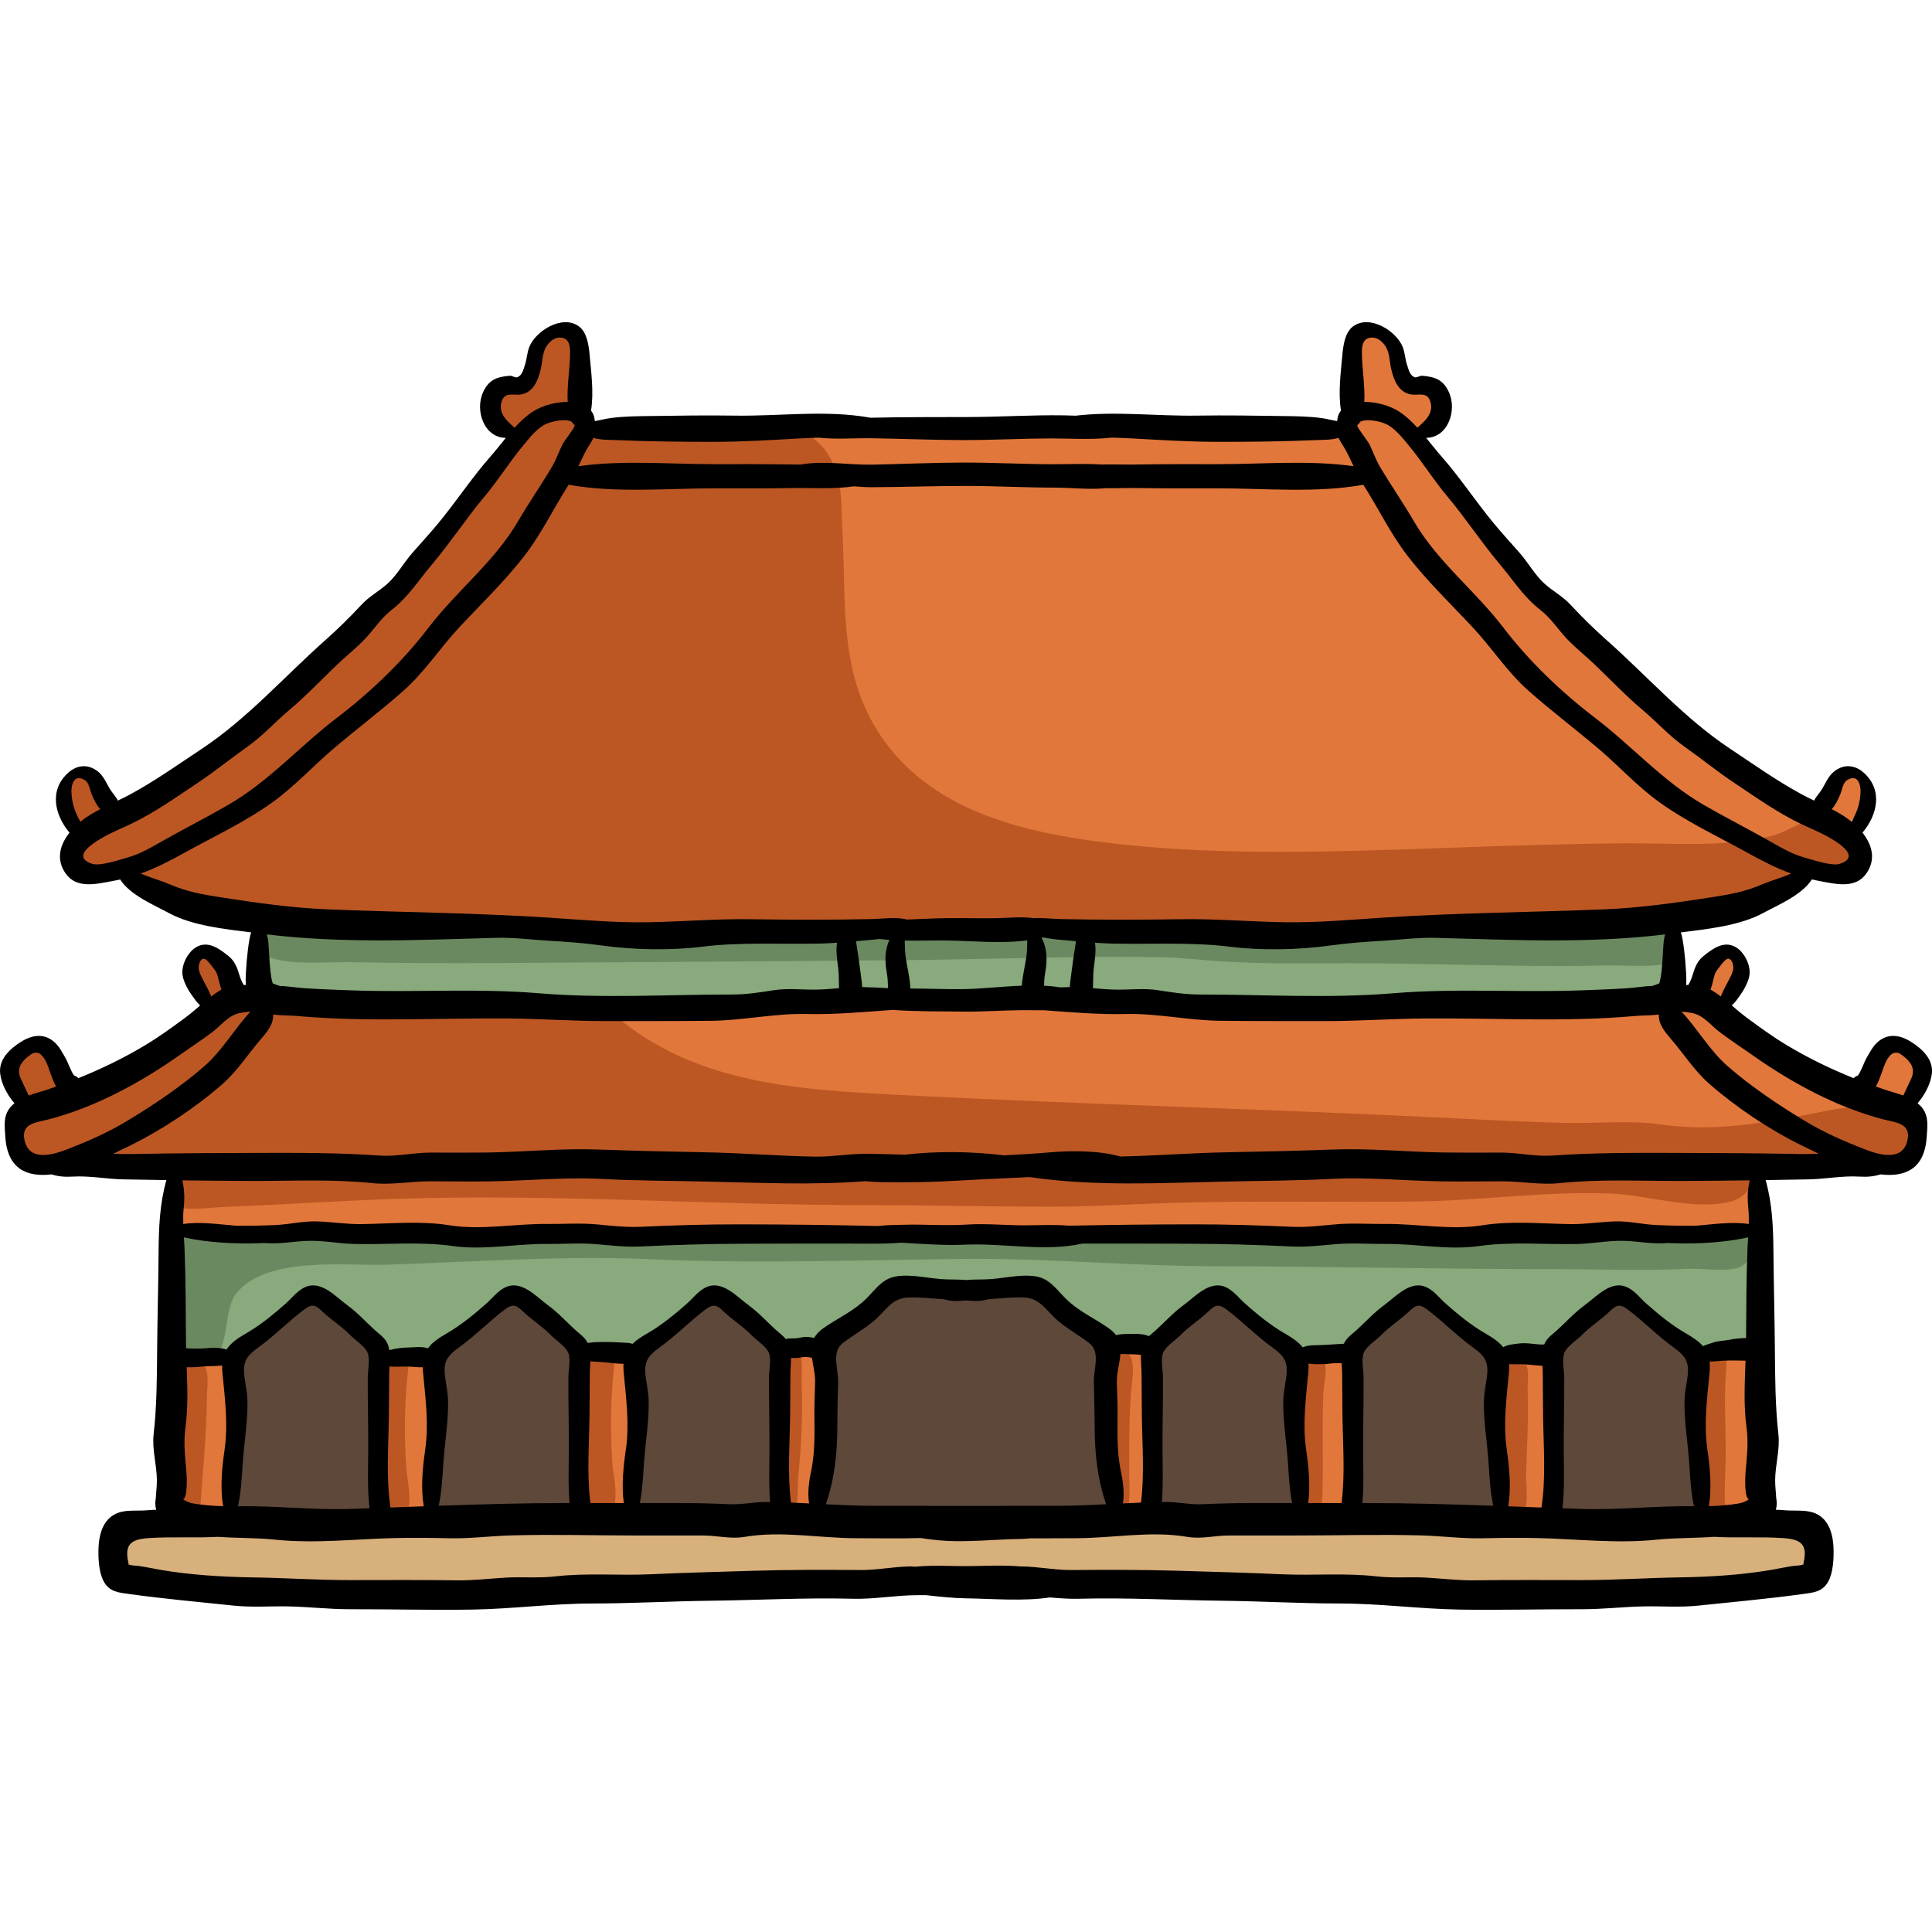 <?xml version="1.0" encoding="iso-8859-1"?>
<!-- Generator: Adobe Illustrator 19.0.0, SVG Export Plug-In . SVG Version: 6.00 Build 0)  -->
<svg version="1.1" id="Layer_1" xmlns="http://www.w3.org/2000/svg" xmlns:xlink="http://www.w3.org/1999/xlink" x="0px" y="0px"
	 viewBox="0 0 512.001 512.001" style="enable-background:new 0 0 512.001 512.001;" xml:space="preserve">
<path style="fill:#E2773B;" d="M52.854,266.782c0.112-0.7,0.102-1.434-0.06-2.205c-0.473-2.253-1.675-4.303-2.132-6.559
	c-0.457-2.256,0.134-5.031,2.226-5.993c1.541-0.708,3.455-0.152,4.675,1.025s1.837,2.858,2.111,4.532
	c0.204,1.248,0.242,2.531,0.626,3.736s1.206,2.366,2.419,2.721c1.49,0.436,3.109-0.51,3.937-1.823
	c0.83-1.313,1.046-2.909,1.218-4.453c0.314-2.813,0.545-5.635,0.692-8.461c0.075-1.454,0.117-2.974-0.498-4.294
	c-1.043-2.236-3.665-3.268-6.11-3.595c-6.379-0.856-11.766-2.701-17.831-5.046c-3.913-1.513-8.535-5.152-12.677-5.26
	c-2.546-0.067-5.099,0.524-7.628,0.209s-5.197-1.941-5.496-4.47c-0.199-1.687,0.693-3.292,1.009-4.96
	c0.451-2.38-0.279-4.805-0.94-7.135c-0.66-2.33-1.257-4.824-0.554-7.142c0.703-2.317,3.208-4.259,5.5-3.476
	c4.127,1.41,2.973,8.931,7.09,10.373c1.728,0.605,3.598-0.231,5.222-1.076c7.874-4.098,16.938-8.832,23.39-15.026
	c2.429-2.331,4.21-4.897,6.876-7.093c3.024-2.492,5.995-5.048,8.924-7.652c12.68-11.267,24.649-23.367,35.889-36.069
	c4.882-5.515,9.647-11.137,14.174-16.948c2.769-3.555,11.165-11.469,9.076-16.455c-0.798-1.905-2.353-3.389-3.349-5.199
	c-0.995-1.81-1.269-4.364,0.294-5.713c1.927-1.664,5.091-0.341,7.352-1.512c1.577-0.818,2.322-2.639,2.818-4.346
	c0.822-2.828,1.367-5.879,3.271-8.127c1.904-2.248,5.803-3.145,7.708-0.898c5.362,6.325-2.909,18.03,3.818,23.769
	c2.14,1.826,5.248,1.798,8.06,1.681c20.34-0.844,40.695-1.279,61.052-1.302c40.509-0.046,80.954,2.252,121.522,1.586
	c1.849-0.03,3.699-0.064,5.548-0.1c1.287-0.025,2.657-0.078,3.716-0.809c1.198-0.827,1.717-2.338,1.929-3.777
	c0.467-3.174-0.199-6.387-0.491-9.581c-0.293-3.195-0.144-6.64,1.701-9.264c1.846-2.623,5.89-3.882,8.366-1.842
	c3.509,2.889,1.744,9.84,5.809,11.872c1.758,0.879,3.901,0.353,5.79,0.898c1.977,0.57,3.524,2.405,3.751,4.451
	c0.227,2.045-0.879,4.175-2.682,5.165c-1.621,0.891-3.943,1.162-4.499,2.927c-0.433,1.375,0.561,2.753,1.492,3.854
	c11.375,13.435,22.371,27.336,34.598,40.098c12.305,12.844,25.564,24.765,39.585,35.706c2.685,2.095,5.398,4.155,8.139,6.179
	c2.491,1.841,4.542,4.142,7.263,5.687c1.195,0.678,2.773,1.022,3.843,1.965c1.674,1.475,2.539,3.569,4.444,4.893
	c1.984,1.378,4.765,1.897,6.81,0.612c3.003-1.886,3.515-6.873,6.959-7.725c2.381-0.589,4.816,1.513,5.272,3.922
	c0.458,2.41-0.607,4.875-2.082,6.834c-0.977,1.299-2.203,2.608-2.23,4.234c-0.046,2.678,3.203,4.736,2.738,7.373
	c-0.328,1.863-2.418,2.901-4.307,3.003s-3.77-0.425-5.658-0.305c-3.358,0.216-6.205,2.403-9.052,4.197
	c-6.316,3.979-13.64,6.343-21.09,6.808c-11.532,0.721-9.249,11.354-9.238,20.196c0.001,1.328,0.168,2.935,1.364,3.511
	c1.196,0.576,2.59-0.317,3.433-1.343c1.305-1.589,2.05-3.549,2.978-5.383s2.152-3.652,4.006-4.541
	c1.854-0.889,4.454-0.477,5.417,1.339c0.721,1.358,0.351,3.046-0.32,4.43c-1.524,3.138-3.079,6.404-1.752,9.896
	c1.098,2.89,4.623,4.898,6.961,6.781c6.116,4.923,12.934,8.972,20.189,11.972c2.153,0.89,4.581,1.693,6.76,0.868
	c2.787-1.056,3.978-4.247,5.084-7.014c1.107-2.767,3.006-5.834,5.983-5.935c2.667-0.09,4.839,2.504,5.146,5.155
	c0.307,2.651-0.79,5.258-2.076,7.598c-1.132,2.059-2.475,4.42-1.627,6.613c0.521,1.346,1.771,2.273,2.49,3.525
	c1.752,3.051-0.28,7.15-3.35,8.871c-3.069,1.719-6.776,1.707-10.294,1.65c-7.26-0.119-14.521-0.239-21.78-0.358
	c-1.548-0.026-3.248,0.001-4.424,1.008c-1.47,1.261-1.502,3.483-1.416,5.418c0.292,6.572-0.297,13.943,1.263,20.352
	c1.35,5.551,1.956,10.081,1.956,15.926c0,7.77,0,15.539,0,23.309c0,7.341-2.005,14.193-1.889,21.543
	c0.023,1.504,0.165,3.134,1.164,4.258c1.706,1.916,4.482,1.285,6.718,1.75c2.985,0.621,5.623,2.927,7.109,5.592
	c3.558,6.383-4.038,10.563-9.515,10.758c-30.82,1.102-61.647,2.141-92.48,2.73c-11.55,0.22-23.123-1.205-34.685-1.222
	c-62.5-0.097-125.015-0.813-187.493,0.379c-33.959,0.648-67.853,1.998-101.766-0.497c-2.68-0.197-5.296-0.724-7.881-1.024
	c-2.926-0.341-5.851,0.673-8.745,0.979c-3.157,0.334-6.842-0.33-8.477-3.052c-1.249-2.079-0.917-4.703-0.542-7.1
	c0.371-2.381,1.014-5.136,3.21-6.128c1.888-0.853,4.161,0.006,6.136-0.618c3.878-1.225,3.527-5.438,3.38-8.603
	c-0.14-3.01,0.516-6.025,0.603-9.063c0.234-8.165,0.467-16.331,0.701-24.496c0.487-17.001,0.972-34.003,1.459-51.004
	c0.022-0.752-29.587-1.219-31.994-1.488c-2.177-0.242-4.395-0.557-6.352-1.542s-3.637-2.765-3.955-4.933
	c-0.375-2.571,1.174-5.016,1.499-7.594c0.345-2.736-0.698-5.426-1.319-8.113c-0.621-2.686-0.714-5.825,1.147-7.861
	c1.688-1.846,4.675-2.175,6.909-1.049c2.233,1.126,3.696,3.482,4.111,5.949c0.289,1.716,0.284,3.794,1.748,4.732
	c1.375,0.882,3.179,0.166,4.632-0.582c6.335-3.261,12.64-6.605,18.658-10.427C44.846,275.093,52.044,271.808,52.854,266.782z"/>
<path style="fill:#88AA7D;" d="M67.664,245.519c0.979-0.569,0.728,11.309,0.783,11.851c0.393,3.803,0.844,5.455,4.759,7.318
	c6.135,2.92,13.934,1.217,20.462,1.49c24.132,1.01,48.339,0.238,72.464,0c24.14-0.238,48.279-0.657,72.417-1.059
	c22.855-0.381,46.242-2.374,69.01-1.598c5.104,0.174,9.923,1.342,14.963,2.056c11.521,1.633,23.024,1.137,34.647,1.118
	c15.375-0.024,30.723,1.021,46.089,1.365c7.693,0.173,15.393,0.195,23.08-0.189c4.233-0.211,13.74,1.591,16.791-2.102
	c1.98-2.398,2.127-15.056,0.951-17.963c-2.816-6.961-13.451-2.995-19.31-2.66c-8.384,0.48-16.787-0.136-25.175-0.155
	c-8.235-0.02-16.402,0.918-24.602,1.321c-12.662,0.622-25.183-1.37-37.867-0.409c-12.142,0.92-24.46,1.646-36.691,1.745
	c-28.394,0.228-56.712-2.716-85.101-2.658c-28.589,0.059-57.201,1.357-85.749,1.063c-12.744-0.131-25.763,0.1-38.503-0.508
	C86.354,245.32,74.068,241.799,67.664,245.519z"/>
<path style="fill:#6B8960;" d="M67.664,244.623c0.979-0.285,0.728,5.678,0.783,5.95c0.393,1.91,0.844,2.739,4.759,3.674
	c6.135,1.466,13.934,0.611,20.462,0.749c24.132,0.508,48.339,0.119,72.464,0c24.14-0.119,48.279-0.329,72.417-0.532
	c22.855-0.191,46.242-1.192,69.01-0.802c5.104,0.088,9.923,0.673,14.963,1.032c11.521,0.82,23.024,0.571,34.647,0.562
	c15.375-0.012,30.723,0.512,46.089,0.686c7.693,0.087,15.393,0.097,23.08-0.095c4.233-0.105,13.74,0.798,16.791-1.056
	c1.98-1.204,2.127-7.559,0.951-9.018c-2.816-3.495-13.451-1.504-19.31-1.336c-8.384,0.241-16.787-0.068-25.175-0.078
	c-8.235-0.01-16.402,0.461-24.602,0.663c-12.662,0.313-25.183-0.687-37.867-0.205c-12.142,0.461-24.46,0.827-36.691,0.876
	c-28.394,0.115-56.712-1.364-85.101-1.334c-28.589,0.03-57.201,0.681-85.749,0.533c-12.744-0.066-25.763,0.05-38.503-0.255
	C86.354,244.523,74.068,242.755,67.664,244.623z"/>
<path style="fill:#88AA7D;" d="M47.105,327.318c0.094,6.129-0.51,12.123-0.335,18.26c0.082,2.883-1.719,11.477,0.328,13.769
	c1.334,1.494,12.177,1.379,14.456,0.664c1.717-0.54,3.969-3.484,5.627-4.81c3.678-2.938,7.19-6.301,10.996-9.034
	c4.748-3.409,7.686-4.149,11.936,0.567c3.47,3.85,6.605,8.615,11.436,11.046c2.729,1.373,9.003,2.31,12.225,1.054
	c2.606-1.016,5.192-3.965,7.468-5.601c3.366-2.421,12.705-9.9,16.882-8.344c3.641,1.357,7.807,5.792,11.154,8.188
	c3.301,2.364,6.156,5.687,10.424,5.924c5.683,0.316,9.413-0.745,13.472-4.461c4.235-3.878,9.252-8.731,14.883-10.434
	c3.748-1.134,7.195,2.38,9.689,5.065c6.354,6.841,12.915,9.517,22.651,6.282c1.512-4.561,7.626-6.226,10.748-9.392
	c4.248-4.309,7.017-5.853,13.508-5.514c11.446,0.598,28.944-3.006,38.171,5.221c3.096,2.76,6.184,5.642,9.373,8.275
	c2.431,2.007,3.368,2.291,6.841,2.168c2.962-0.104,6.216-0.083,9.113-0.715c6.361-1.388,8.27-14.608,17.077-10.339
	c3.609,1.75,6.241,5.476,9.229,8.064c2.447,2.119,6.447,5.51,9.723,5.785c4.54,0.382,9.398-1.898,14.012-0.414
	c5.42-5.647,9.768-11.17,16.552-15.211c4.6,2.43,8.68,5.282,12.688,8.651c4.372,3.672,6.185,6.278,11.941,6.265
	c3.157-0.007,9.009,1.524,11.728,0.258c2.974-1.383,6.145-6.651,8.746-8.978c2.835-2.535,7.102-6.511,11.174-5.212
	c2.361,0.753,3.945,2.517,5.725,4.155c4.109,3.78,8.698,6.567,13.009,9.995c4.905-1.037,10.764-0.684,15.689-2.368
	c0.234-5.306,1.13-10.571,1.097-15.909c-0.029-4.741-1.342-8.716-2.139-13.218c-1.864-0.776-4.222-0.002-6.275,0.123
	c-4.512,0.275-9.085,0.174-13.626,0.174c-5.127,0-10.206,0.36-15.319,0.348c-8.142-0.02-16.169-0.625-24.346-0.704
	c-9.134-0.089-18.168,0.495-27.285,0.717c-9.791,0.239-19.471-0.917-29.234-1.327c-16.063-0.674-32.125,1.336-48.154,1.315
	c-15.728-0.021-31.469-0.524-47.189,0.196c-12.698,0.582-25.161-2.368-37.954-1.944c-16.583,0.55-32.864,1.871-49.486,1.747
	c-6.063-0.045-12.107-0.693-18.172-0.669c-5.116,0.021-10.111,1.713-15.116,1.73c-3.551,0.013-7.106-0.292-10.668-0.352
	c-10.228-0.17-20.435-1.716-30.679-1.757C76.748,326.562,62.234,326.328,47.105,327.318z"/>
<g>
	<path style="fill:#5E483A;" d="M81.105,345.08c-4.802,1.409-10.758,6.572-14.098,9.117c-3.394,2.586-6.183,4.017-6.44,7.785
		c-0.198,2.899,1.047,6.25,1.156,9.231c0.11,3.032,0.001,6.087,0.001,9.121c0,5.603-0.939,11.61-0.386,17.14
		c0.218,2.182-0.437,2.666,1.132,3.755c1.645,1.144,7.845,0.731,9.694,0.764c7.668,0.136,15.248,1.625,22.89,1.264
		c5.439-0.256,4.349-3.507,4.519-8.761c0.278-8.556-0.314-17.152,0.087-25.699c0.18-3.814,1.154-9.584-0.55-13.039
		c-2.036-4.124-10.021-9.513-14.329-10.843C83.701,344.585,82.448,344.686,81.105,345.08z"/>
	<path style="fill:#5E483A;" d="M135.881,343.288c-4.511,2.544-8.841,5.769-12.864,9.183c-2.298,1.95-6.68,4.571-8.002,7.435
		c-1.437,3.109-0.253,8.504-0.386,12.239c-0.241,6.76,0.074,13.531,0.009,20.32c-0.015,1.523-1.475,8.187-0.404,9.549
		c0.941,1.196,8.078,1.161,9.86,1.182c9.688,0.114,19.512-2.207,29.111-2.031c3.249-11.911,0.802-27.503,0.83-39.941
		c0.013-5.811-0.503-6.455-5.408-9.544C145.722,349.849,138.038,346.036,135.881,343.288z"/>
	<path style="fill:#5E483A;" d="M188.794,343.288c-6.183,5.501-19.978,11.187-20.556,20.057c-0.487,7.467,0.366,14.895-0.312,22.401
		c-0.514,5.698-0.621,11.639-0.316,17.369c3.755,1,7.873-0.1,11.797,0.031c6.519,0.218,12.901-0.197,19.402,0.013
		c1.433,0.046,6.956,0.484,8.146-0.363c1.956-1.393,1.175-5.303,1.151-7.559c-0.092-8.636-0.775-17.091-0.773-25.754
		c0.001-3.861,0.36-8.625-0.859-12.319c-0.927-2.811-1.214-2.415-3.661-4.178C198.788,350.082,191.24,339.722,188.794,343.288z"/>
	<path style="fill:#5E483A;" d="M235.142,342.902c-4.777,5.241-15.018,6.858-15.836,14.093c-1.299,11.502-0.956,23.168-1.525,34.722
		c-0.104,2.12-1.524,7.003-0.377,8.937c1.613,2.717,6.382,1.886,9.169,2.027c11.247,0.57,22.663,0.086,33.965,0.086
		c9.122,0,18.222-0.476,27.248-0.386c8.418,0.085,7.733-2.892,6.739-10.612c-1.273-9.887-1.295-19.709-2.116-29.603
		c-0.144-1.739,0.663-5.857-0.136-7.454c-0.708-1.417-4.471-3.025-5.755-3.989c-4.346-3.268-8.619-7.943-13.577-8.572
		c-6.795-0.862-14.815-0.685-21.67-0.422C247.883,341.858,237.022,339.89,235.142,342.902z"/>
	<path style="fill:#5E483A;" d="M320.498,343.673c-4.219,2.937-8.591,5.476-12.264,9.184c-4.42,4.462-3.203,9.439-3.185,15.558
		c0.025,8.767,0.832,17.335,0.375,26.106c-0.202,3.884-0.472,6.026,3.36,7.087c6.354,1.759,14.516,0.41,20.943,0.166
		c3.342-0.127,11.458,1.703,13.952-0.918c2.733-2.874,0.959-13.333,0.783-17.038c-0.348-7.325-0.53-14.695-1.177-21.976
		c-0.507-5.698-2.512-6.501-7.34-10.055C332.82,349.483,325.801,343.425,320.498,343.673z"/>
	<path style="fill:#5E483A;" d="M372.981,345.043c-5.017,1.229-10.331,5.559-13.119,9.044c-2.401,3.003-1.551,6.964-1.512,11.138
		c0.115,12.097-0.256,24.563,0.445,36.633c7.697-1.716,17.134-0.424,25.015-0.255c3.772,0.081,10.362,2.091,13.867,0.709
		c1.469-12.662,0.196-25.488-0.404-38.438c-0.309-6.664-1.769-7.902-7.234-11.61c-3.799-2.578-8.566-6.825-13.244-7.48
		C375.577,344.613,374.289,344.723,372.981,345.043z"/>
	<path style="fill:#5E483A;" d="M427.484,343.673c-5.471,6.076-15.92,9.513-15.47,19.082c0.399,8.455,0.994,16.854,0.599,25.332
		c-0.19,4.084-1.448,10.101-0.126,13.857c3.083-0.846,6.675,0.178,9.947,0.349c5.919,0.308,11.91,0.169,17.794-0.337
		c2.582-0.222,8.867,0.579,10.433-1.116c1.754-1.899,0.506-6.501,0.286-8.686c-0.739-7.345-0.401-14.861-0.681-22.227
		c-0.18-4.72,0.658-10.245-2.372-13.982c-2.531-3.12-7.142-5.682-10.36-8.004C434.47,345.732,430.408,342.172,427.484,343.673z"/>
</g>
<path style="fill:#D8B07C;" d="M169.618,403.405c-12.816,0.353-25.622,0.871-38.324,1.228c-16.083,0.452-32.148-0.643-48.225-0.831
	c-13.627-0.159-27.036,0.081-40.795,0.435c-4.783,0.123-8.556-0.93-10.31,4.006c-1.265,3.559-1.236,7.434,1.615,9.526
	c2.188,1.605,6.508,1.525,9.024,1.641c7.201,0.331,14.567,0.6,21.768,0.321c17.858-0.692,35.981-0.596,53.828,0.317
	c10.336,0.528,20.021,1.277,30.286,0.598c11.393-0.754,22.796-1.394,34.204-1.882c22.956-0.98,46.808-2.995,69.25,1.466
	c11.775,2.341,25.441,0.68,37.404,0.538c12.798-0.152,25.599-0.381,38.395-0.038c18.894,0.506,37.774,1.51,56.663,2.09
	c17.26,0.53,34.009-1.234,51.433-1.271c6.898-0.015,14.203,0.755,21.043-0.228c6.734-0.969,13.494-1.942,19.771-4.53
	c4.393-1.811,9.93-8.022,4.278-12.352c-2.707-2.074-8.652-1.777-11.895-2.259c-8.387-1.249-17.716-0.058-26.288,0.337
	c-17.607,0.81-35.384,0.758-52.998,0.447c-28.525-0.504-56.77-2.373-85.308-0.837c-28.635,1.542-56.392,2.879-85.091,1.459
	C202.883,402.769,186.241,402.947,169.618,403.405z"/>
<g>
	<path style="fill:#BC5724;" d="M143.247,93.858c2.81-5.021,5.956-9.348,9.227-3.971c3.532,5.806-2.207,15,1.549,20.525
		c2.958,4.35,11.566,2.388,16.03,2.265c7.74-0.213,15.473-0.654,23.218-0.73c9.234-0.093,20.674-0.169,26.073,8.301
		c4.152,6.514,3.509,13.019,3.921,20.585c1.002,18.383-0.97,36.325,9.111,52.573c12.299,19.824,34.952,26.335,56.775,29.368
		c31.112,4.324,64.246,2.975,95.551,1.877c15.277-0.536,30.558-1.042,45.846-1.162c12.356-0.098,26.959,1.175,38.986-1.987
		c5.879-1.546,8.772-5.435,14.664-3.897c3.977,1.038,10.578,3.551,10.575,8.434c-0.002,7.85-10.181,3.769-14.721,4.22
		c-4.419,0.439-3.848,2.323-6.716,5.101c-7.105,6.879-22.607,8.608-32.027,9.06c-5.194,0.249-10.764-0.268-15.88,0.714
		c-3.408,0.654-6.464,2.169-9.94,2.626c-11.675,1.532-24.195,0.561-35.943,0.348c-23.805-0.431-47.61-1.682-71.424-1.039
		c-32.424,0.875-64.779-2.828-97.194-1.948c-16.463,0.447-32.906,1.41-49.366,1.894c-11.609,0.342-23.379,0.015-34.981-0.373
		c-16.344-0.547-32.988-0.229-49.234-2.284c-9.516-1.203-19.891-1.788-29.172-4.002c-3.135-0.749-6.981-2.37-9.726-4.13
		c-1.612-1.034-2.991-3.431-4.536-4.242c-4.513-2.367-17.2,2.978-14.404-7.008c0.473-1.689,2.196-2.711,1.93-4.519
		c-0.187-1.272-2.571-3.094-3.127-4.475c-1.095-2.718-1.212-7.684,1.322-9.742c4.19-3.402,10.261,5.345,9.699,9.568
		c3.43,0.803,7.815-2.899,10.726-4.578c5.24-3.023,8.72-7.467,13.406-11.049c3.886-2.971,8.348-5.273,12.265-8.307
		c17.071-13.221,32.285-28.628,46.364-44.957c4.892-5.674,9.497-11.589,14.363-17.28c3.076-3.597,8.65-7.525,8.479-12.917
		c-0.143-4.308-5.47-4.622-4.789-9.32c0.74-5.098,4.804-3.349,7.592-4.959C139.345,101.512,141.208,97.503,143.247,93.858z"/>
	<path style="fill:#BC5724;" d="M63.479,264.803c-1.598-3.712-2.375-11.476-7.46-12.459c-8.668-1.677-3.262,11.563-1.256,14.962
		c-5.745,5.169-11.902,10.059-18.945,13.524c-5.956,2.93-14.493,4.827-19.452,9.045c0.745-5.097-1.319-13.705-8.209-11.775
		c-10.491,2.94-1.489,10.842-1.856,16.368c-0.277,4.156-5.03,7.056-0.856,11.472c3.851,4.074,11.655,2.423,16.536,2.145
		c5.453-0.311,15.74-2.103,20.812,0.013c4.631,1.933,3.383,6.954,2.13,11.18c4.134,1.868,10.588,0.716,15.132,0.543
		c14.822-0.565,29.6-1.582,44.438-2.091c41.589-1.427,82.981,1.626,124.565,1.636c16.11,0.003,32.216,0.399,48.277,0.431
		c10.624,0.022,21.301-0.608,31.922-0.961c21.883-0.725,43.716-0.163,65.566-0.41c17.353-0.196,34.911-2.842,52.253-2.112
		c9.783,0.411,22.015,4.613,31.677,2.109c4.51-1.169,5.834-5.716,9.6-7.505c2.598-1.235,6.592-0.901,9.543-1.068
		c6.513-0.367,29.18,1.85,29.009-8.311c-0.133-7.884-14.933-8.699-20.384-7.631c-15.389,3.016-30.731,6.376-46.244,4.098
		c-8.355-1.227-17.544-0.182-26.006-0.425c-9.251-0.267-18.495-0.694-27.738-1.166c-49.613-2.531-99.246-3.693-148.842-6.282
		c-25.94-1.354-52.129-2.912-73.052-19.659c-10.991-8.798-29.803-3.606-42.778-3.082c-10.632,0.429-21.286,0.721-31.922,0.257
		C87.052,267.521,64.683,267.597,63.479,264.803z"/>
	<path style="fill:#BC5724;" d="M48.323,360.934c0.631,1.297-0.504,9.015-0.759,11.66c-0.657,6.808-6.382,28.229,5.459,27.707
		c0.664-9.972,1.71-19.914,1.803-29.916c0.02-2.163,0.67-6.19-0.499-8.171C53.139,360.201,47.988,360.247,48.323,360.934z"/>
	<path style="fill:#BC5724;" d="M108.513,360.069c-3.045,0.118-7.345,0.422-8.702,3.244c-1.288,2.681,0.244,7.396,0.378,10.29
		c0.236,5.109-0.173,10.26,0.08,15.37c0.226,4.563-1.175,11.822,3.037,13.099c7.779,2.357,4.603-9.06,4.34-13.294
		C107.066,379.437,107.158,370.083,108.513,360.069z"/>
	<path style="fill:#BC5724;" d="M163.136,358.91c-3.045,0.118-7.345,0.422-8.702,3.244c-1.288,2.681,0.244,7.396,0.378,10.29
		c0.236,5.109-0.173,10.26,0.08,15.37c0.226,4.563-1.175,11.822,3.037,13.099c7.779,2.357,4.603-9.06,4.34-13.294
		C161.69,378.279,161.781,368.925,163.136,358.91z"/>
	<path style="fill:#BC5724;" d="M208.289,357.587c-1.531,9.52-1.623,19.807-1.624,29.46c0,2.902-1.283,12.447,1.277,14.053
		c4.155,2.608,3.385-7.71,3.539-9.157c0.896-8.419,1.292-17.256,0.968-25.728C212.337,363.322,213.62,354.942,208.289,357.587z"/>
	<path style="fill:#BC5724;" d="M298.266,358.16c0.193,0.114,0.395,0.255,0.606,0.424c2.314,1.861,1.029,8.077,0.846,10.579
		c-0.511,6.995-0.467,14.094-0.463,21.11c0.001,1.771,0.904,14.618-3.123,11.681c-2.591-1.89-1.399-9.12-1.527-11.889
		c-0.313-6.694-0.647-13.398-0.428-20.1C294.235,368.211,293.675,355.458,298.266,358.16z"/>
	<path style="fill:#BC5724;" d="M346.362,360.603c-1.256,4.403-0.879,9.648-1.044,14.181c-0.217,5.953-0.429,11.833-0.123,17.779
		c0.082,1.592-0.174,10.723,3.492,8.844c1.98-1.014,1.768-5.828,1.811-7.505c0.21-8.299-0.183-16.588,0.214-24.905
		c0.107-2.239,1.249-6.601,0.126-8.69C349.462,357.742,348.097,359.925,346.362,360.603z"/>
	<path style="fill:#BC5724;" d="M397.877,360.603c-0.393,12.237-1.811,24.898-0.295,37.148c0.392,3.166,1.584,8.143,5.519,4.276
		c2.354-2.315,1.239-8.405,1.326-11.388c0.213-7.348,0.709-14.902,0.418-22.243c-0.086-2.154,0.644-6.063-0.939-7.503
		C402.477,359.596,400.388,360.308,397.877,360.603z"/>
	<path style="fill:#BC5724;" d="M450.322,359.443c2.813,4.952,0.451,12.16,0.453,17.531c0.002,4.967-0.254,10.019,0.006,14.969
		c0.08,1.534-0.227,10.663,1.388,11.381c0.693,0.307,4.535-1.996,4.847-2.551c0.431-0.769,0.037-2.531,0.037-3.379
		c-0.001-3.315,0.134-6.589,0.244-9.899c0.229-6.927-0.384-13.766-0.065-20.703c0.127-2.76,0.463-5.724,0.244-8.467
		C455.462,357.129,452.917,358.581,450.322,359.443z"/>
</g>
<path style="fill:#6B8960;" d="M47.434,327.839c0.001,9.498-3.76,22.549-0.32,31.604c1.846,0.54,7.221,1.872,9.127,0.761
	c4.641-2.704,2.972-13.242,6.328-17.408c8.07-10.021,28.887-7.279,40.003-7.64c23.348-0.759,46.456-2.482,69.872-1.447
	c27.599,1.22,54.855,0.236,82.49-0.086c22.368-0.261,44.612,1.907,66.95,1.944c30.02,0.05,60.029,0.768,90.06,0.768
	c11.624,0,23.385,0.501,34.995-0.086c4.028-0.204,9.92,0.871,13.778-0.301c2.876-0.874,6.402-7.025,3.381-9.568
	c-1.724-1.452-6.735-0.21-8.571-0.09c-5.65,0.366-11.251,0.584-16.93,0.768c-14.671,0.476-29.412-0.272-44.051,0.363
	c-14.93,0.648-29.686-1.078-44.525-1.126c-16.687-0.054-33.715,0.251-50.415,0.962c-20.804,0.885-42.656,2.734-63.408,0.506
	c-7.027-0.754-13.813-0.682-20.794-0.694c-34.805-0.06-69.533,1.139-104.36-0.021c-15.156-0.505-30.317-0.229-45.479-0.761
	c-4.372-0.153-8.754-0.119-13.123-0.378C47.801,325.634,47.62,325.017,47.434,327.839z"/>
<path d="M506.407,276.074c-2.85-1.787-6.021-2.337-8.766,0.045c-1.335,1.16-2.174,2.845-3.04,4.352
	c-0.652,1.137-1.329,3.291-2.207,4.528c-0.217,0.081-0.433,0.177-0.656,0.314c-0.176,0.109-0.336,0.256-0.483,0.418
	c-6.142-2.466-12.059-5.335-17.795-8.782c-3.663-2.2-7.131-4.725-10.568-7.264c-1.357-1.001-2.66-2.133-3.974-3.256
	c0.899-0.66,1.536-1.739,2.174-2.598c1.029-1.385,2.106-3.381,2.474-5.072c0.583-2.681-1.169-6.275-3.464-7.689
	c-3.166-1.95-6.191,0.314-8.68,2.309c-1.587,1.273-2.278,3.013-2.835,4.922c-0.32,1.096-0.671,1.838-1.152,2.708
	c-0.188,0.012-0.374,0.021-0.564,0.038c0.097-2.039-0.085-4.164-0.218-5.899c-0.009-0.119-0.492-6.132-1.213-8.048
	c7.168-0.897,15.662-1.801,21.828-5.148c3.78-2.052,10.218-4.704,12.897-8.886c0.653,0.146,1.306,0.293,1.988,0.416
	c4.277,0.766,9.561,2.188,12.484-2.046c2.407-3.488,1.641-7.12-0.71-10.32c-0.114-0.154-0.235-0.295-0.352-0.445
	c3.96-4.705,5.483-11.313,0.313-15.919c-2.335-2.08-5.264-2.313-7.785-0.341c-1.556,1.217-2.181,2.916-3.17,4.576
	c-0.738,1.237-1.658,2.083-2.173,3.178c-1.05-0.503-2.095-1.014-3.117-1.564c-6.602-3.553-12.849-7.998-19.088-12.136
	c-12.124-8.039-21.767-19.026-32.594-28.661c-3.5-3.115-6.62-6.161-9.798-9.584c-2.087-2.247-4.657-3.547-6.898-5.579
	c-2.484-2.252-4.309-5.577-6.549-8.12c-2.27-2.578-4.587-5.111-6.783-7.753c-4.834-5.818-8.952-12.162-13.936-17.811
	c-1.352-1.533-2.679-3.241-4.058-4.926c5.711,0.024,8.344-7.27,5.966-12.254c-1.549-3.247-3.738-3.923-7.025-4.197
	c-0.582-0.049-1.418,0.564-1.919,0.402c-1.361-0.441-1.685-2.109-2.06-3.22c-0.528-1.56-0.563-3.248-1.167-4.793
	c-1.664-4.26-8.724-8.692-13.133-5.49c-2.177,1.582-2.633,5.051-2.852,7.497c-0.406,4.515-1.174,10.113-0.377,14.839
	c-0.547,0.685-0.908,1.518-0.976,2.548c-0.041,0.068-0.063,0.156-0.098,0.231c-1.409-0.253-2.82-0.638-4.201-0.82
	c-3.349-0.438-6.747-0.473-10.12-0.521c-7.58-0.109-15.178-0.233-22.759-0.112c-10.612,0.168-21.548-1.22-32.172,0.015
	c-1.02-0.041-2.031-0.07-3.016-0.086c-8.448-0.137-16.838,0.426-25.262,0.446c-8.732,0.021-17.421-0.001-26.108,0.183
	c-11.773-2.13-24.03-0.37-35.882-0.557c-7.581-0.12-15.179,0.003-22.759,0.112c-3.373,0.049-6.771,0.082-10.12,0.521
	c-1.382,0.181-2.792,0.567-4.203,0.82c-0.036-0.074-0.058-0.162-0.098-0.231c-0.068-1.03-0.429-1.863-0.976-2.548
	c0.797-4.727,0.029-10.324-0.377-14.839c-0.22-2.446-0.676-5.915-2.852-7.497c-4.41-3.204-11.469,1.229-13.133,5.49
	c-0.604,1.546-0.638,3.234-1.167,4.793c-0.377,1.111-0.699,2.779-2.06,3.22c-0.501,0.162-1.338-0.451-1.919-0.402
	c-3.287,0.273-5.477,0.95-7.025,4.197c-2.376,4.985,0.255,12.279,5.966,12.254c-1.379,1.686-2.707,3.394-4.058,4.926
	c-4.984,5.651-9.102,11.994-13.936,17.811c-2.196,2.642-4.514,5.175-6.783,7.753c-2.24,2.543-4.065,5.868-6.549,8.12
	c-2.242,2.033-4.812,3.332-6.898,5.579c-3.178,3.424-6.297,6.469-9.798,9.583c-10.826,9.635-20.469,20.622-32.594,28.661
	c-6.24,4.137-12.486,8.584-19.088,12.136c-1.022,0.55-2.067,1.063-3.117,1.564c-0.514-1.095-1.436-1.941-2.173-3.178
	c-0.99-1.66-1.614-3.359-3.17-4.576c-2.521-1.971-5.45-1.739-7.785,0.341c-5.169,4.606-3.646,11.215,0.313,15.919
	c-0.117,0.148-0.239,0.29-0.352,0.445c-2.351,3.2-3.117,6.833-0.71,10.32c2.922,4.234,8.207,2.812,12.484,2.046
	c0.682-0.122,1.335-0.269,1.988-0.416c2.68,4.181,9.119,6.834,12.897,8.886c6.167,3.349,14.662,4.251,21.829,5.148
	c-0.721,1.918-1.204,7.93-1.213,8.048c-0.133,1.736-0.315,3.861-0.218,5.899c-0.19-0.017-0.377-0.027-0.564-0.038
	c-0.48-0.87-0.832-1.612-1.152-2.708c-0.556-1.91-1.248-3.649-2.835-4.922c-2.489-1.995-5.514-4.259-8.68-2.309
	c-2.295,1.414-4.047,5.008-3.464,7.689c0.367,1.691,1.445,3.687,2.474,5.072c0.638,0.859,1.276,1.936,2.174,2.598
	c-1.314,1.123-2.617,2.254-3.974,3.256c-3.438,2.539-6.906,5.063-10.568,7.264c-5.737,3.447-11.653,6.316-17.794,8.782
	c-0.147-0.162-0.307-0.309-0.483-0.418c-0.222-0.137-0.439-0.234-0.656-0.314c-0.878-1.237-1.555-3.391-2.207-4.528
	c-0.866-1.507-1.704-3.193-3.04-4.352c-2.745-2.382-5.915-1.832-8.765-0.045c-2.957,1.853-5.994,4.634-5.547,8.442
	c0.311,2.649,1.83,5.607,3.777,7.859c-0.501,0.413-0.97,0.861-1.355,1.399c-1.638,2.294-1.232,4.806-1.06,7.489
	c0.554,8.68,5.861,10.707,12.265,9.964c1.713,0.543,3.412,0.72,5.719,0.582c4.276-0.257,8.85,0.643,13.219,0.736
	c3.827,0.082,7.654,0.136,11.483,0.193c-1.776,6.3-2.017,12.56-2.069,19.13c-0.068,8.647-0.314,17.293-0.384,25.941
	c-0.06,7.49-0.089,14.799-0.923,22.212c-0.472,4.191,0.832,8.112,0.857,12.26c0.01,1.649-0.216,3.185-0.283,4.714
	c-0.195,0.998-0.204,2.024,0.095,3.11c-0.702,0.012-1.409,0.041-2.125,0.115c-3.294,0.34-7.012-0.489-9.831,1.718
	c-2.443,1.912-3.197,5.227-3.321,8.178c-0.114,2.708,0.053,6.544,1.374,8.982c1.512,2.79,3.982,2.958,6.824,3.35
	c9.239,1.272,18.39,2.091,27.642,3.061c4.835,0.506,9.679,0.111,14.525,0.209c5.439,0.109,10.763,0.76,16.232,0.747
	c10.837-0.024,21.701,0.27,32.535,0.094c10.557-0.173,21.121-1.607,31.692-1.611c10.415-0.002,20.768-0.612,31.173-0.73
	c12.64-0.144,25.235-0.861,37.878-0.527c5.753,0.152,11.345-0.94,17.083-0.949c0.813-0.001,1.599,0.009,2.363,0.002
	c3.605,0.401,7.207,0.787,10.797,0.841c7.018,0.107,14.926,0.81,22.007-0.243c2.582,0.227,5.168,0.418,7.788,0.349
	c12.642-0.334,25.237,0.385,37.878,0.527c10.405,0.118,20.758,0.728,31.173,0.73c10.572,0.002,21.136,1.438,31.692,1.611
	c10.834,0.176,21.696-0.118,32.535-0.094c5.468,0.012,10.793-0.638,16.232-0.747c4.847-0.097,9.689,0.298,14.524-0.209
	c9.252-0.97,18.402-1.789,27.642-3.061c2.841-0.39,5.31-0.558,6.824-3.35c1.322-2.437,1.488-6.274,1.374-8.982
	c-0.124-2.951-0.878-6.265-3.321-8.178c-2.819-2.207-6.537-1.378-9.831-1.718c-0.716-0.074-1.422-0.102-2.125-0.115
	c0.299-1.085,0.29-2.111,0.095-3.11c-0.067-1.527-0.293-3.065-0.283-4.714c0.025-4.148,1.329-8.068,0.857-12.26
	c-0.834-7.413-0.863-14.722-0.923-22.212c-0.07-8.647-0.315-17.293-0.384-25.941c-0.052-6.57-0.293-12.83-2.069-19.13
	c3.827-0.058,7.655-0.112,11.483-0.193c4.369-0.094,8.945-0.993,13.219-0.736c2.307,0.139,4.007-0.038,5.719-0.582
	c6.403,0.745,11.711-1.284,12.265-9.964c0.172-2.682,0.577-5.194-1.06-7.489c-0.385-0.538-0.854-0.986-1.354-1.399
	c1.948-2.252,3.467-5.211,3.777-7.859C512.401,280.708,509.364,277.927,506.407,276.074z M453.971,259.995
	c0.267-1.103,0.415-2.096,1.137-2.991c0.552-0.682,1.707-2.402,2.458-2.803c1.176-0.628,1.788,1.193,1.774,2.262
	c-0.015,1.214-0.786,2.453-1.308,3.496c-0.73,1.456-1.453,2.626-1.996,4.115c-0.765-0.581-1.547-1.127-2.359-1.613
	c-0.123-0.074-0.243-0.131-0.365-0.198C453.584,261.548,453.782,260.782,453.971,259.995z M487.627,210.673
	c0.475-1.098,0.765-3.237,1.837-3.907c2.986-1.864,3.704,1.357,3.595,3.318c-0.16,2.877-0.832,4.832-2.176,7.347
	c-0.061,0.115-0.121,0.227-0.181,0.341c-1.619-1.314-3.411-2.378-5.279-3.342C486.4,213.382,487.045,212.021,487.627,210.673z
	 M363.937,89.478c1.597,0.112,2.996,1.637,3.616,2.996c0.735,1.614,0.74,3.724,1.158,5.445c0.688,2.834,1.915,6.025,5.152,6.605
	c2.067,0.37,4.542-0.94,5.293,2.256c0.677,2.879-1.484,4.74-3.411,6.456c-0.041,0.036-0.065,0.083-0.101,0.123
	c-1.502-1.646-3.101-3.157-4.895-4.305c-2.538-1.622-6.062-2.565-9.194-2.539c0.235-4.425-0.673-9.104-0.636-13.405
	C360.934,91.224,361.419,89.302,363.937,89.478z M360.478,111.77c1.692-0.907,5.273-0.11,6.708,0.545
	c2.459,1.122,4.278,3.496,5.977,5.523c3.705,4.423,6.71,9.333,10.368,13.683c4.842,5.756,8.975,12.126,13.852,17.904
	c3.717,4.404,6.332,8.709,10.889,12.268c2.754,2.152,4.467,4.912,6.821,7.442c2.308,2.48,5.045,4.593,7.49,6.937
	c4.286,4.11,8.307,8.358,12.854,12.186c3.795,3.196,6.822,6.672,10.87,9.537c4.533,3.21,8.733,6.639,13.377,9.732
	c5.736,3.818,11.361,7.84,17.598,10.82c2.398,1.146,4.885,2.125,7.198,3.444c1.516,0.863,9.346,5.153,3.022,7.146
	c-2.081,0.656-7.178-1.1-9.359-1.697c-3.418-0.939-6.499-2.834-9.568-4.564c-5.641-3.178-11.426-6.104-17.028-9.345
	c-10.907-6.311-18.881-15.489-28.775-23.045c-9.077-6.931-17.541-15.041-24.412-24.03c-7.47-9.774-17.371-17.349-23.645-28.097
	c-2.865-4.909-6.118-9.594-9.008-14.459c-1.098-1.85-1.831-3.965-2.758-5.91c-0.358-0.751-3.131-4.254-3.219-4.913
	c-0.01-0.076-0.032-0.144-0.049-0.216C360.006,112.45,360.269,112.143,360.478,111.77z M155.172,119.665
	c0.702-1.331,1.532-2.43,2.116-3.629c1.863,0.598,4.14,0.514,6.004,0.594c8.599,0.366,17.188,0.475,25.797,0.465
	c7.834-0.008,15.312-0.488,23.094-0.917c1.583-0.087,3.167-0.141,4.751-0.192c4.594,0.495,9.275,0.092,14.002,0.156
	c7.885,0.109,15.81,0.457,23.726,0.483c8.046,0.029,16.042-0.419,24.096-0.433c4.805-0.008,10.661,0.39,15.859-0.221
	c1.732,0.056,3.466,0.112,5.198,0.207c7.782,0.429,15.26,0.908,23.094,0.917c8.609,0.009,17.198-0.098,25.797-0.465
	c1.864-0.08,4.141,0.003,6.004-0.594c0.584,1.199,1.412,2.297,2.116,3.629c0.679,1.286,1.278,2.589,1.886,3.884
	c-11.721-1.663-24.286-0.531-35.943-0.539c-7.171-0.005-14.34-0.03-21.511,0.094c-3.083,0.053-6.296-0.065-9.491-0.003
	c-4.143-0.28-8.455-0.071-12.265-0.071c-8.105,0-16.186-0.463-24.3-0.445c-8.044,0.019-16.043,0.399-24.072,0.552
	c-6.131,0.117-12.759-1.127-18.887-0.025c-0.503-0.001-1.008,0.001-1.505-0.007c-7.17-0.124-14.339-0.1-21.511-0.094
	c-11.656,0.008-24.22-1.124-35.941,0.539C153.894,122.254,154.493,120.95,155.172,119.665z M132.841,106.78
	c0.751-3.196,3.226-1.886,5.293-2.256c3.236-0.579,4.463-3.769,5.152-6.605c0.417-1.719,0.423-3.831,1.158-5.445
	c0.62-1.36,2.02-2.885,3.616-2.996c2.518-0.176,3.002,1.745,3.018,3.634c0.037,4.301-0.871,8.98-0.636,13.405
	c-3.132-0.027-6.656,0.917-9.194,2.539c-1.794,1.147-3.394,2.658-4.895,4.305c-0.035-0.041-0.059-0.087-0.101-0.123
	C134.324,111.521,132.163,109.659,132.841,106.78z M21.112,217.432c-1.344-2.516-2.015-4.47-2.176-7.347
	c-0.109-1.962,0.609-5.184,3.595-3.318c1.072,0.67,1.363,2.809,1.837,3.907c0.582,1.348,1.227,2.708,2.203,3.758
	c-1.867,0.964-3.66,2.028-5.279,3.342C21.233,217.66,21.174,217.548,21.112,217.432z M24.494,228.935
	c-6.324-1.993,1.506-6.282,3.022-7.146c2.313-1.319,4.799-2.297,7.198-3.444c6.236-2.98,11.861-7.002,17.598-10.82
	c4.644-3.091,8.844-6.522,13.377-9.732c4.047-2.865,7.075-6.343,10.87-9.537c4.547-3.828,8.567-8.076,12.853-12.186
	c2.444-2.344,5.18-4.457,7.49-6.937c2.354-2.531,4.067-5.291,6.821-7.442c4.557-3.559,7.172-7.864,10.889-12.268
	c4.877-5.778,9.011-12.148,13.852-17.904c3.658-4.349,6.662-9.259,10.368-13.683c1.699-2.028,3.518-4.401,5.977-5.523
	c1.436-0.655,5.016-1.452,6.708-0.545c0.21,0.374,0.474,0.681,0.797,0.89c-0.016,0.072-0.038,0.139-0.049,0.216
	c-0.088,0.658-2.861,4.161-3.219,4.913c-0.927,1.944-1.659,4.06-2.758,5.91c-2.889,4.864-6.141,9.549-9.008,14.459
	c-6.274,10.748-16.175,18.324-23.645,28.097c-6.871,8.989-15.335,17.099-24.412,24.03c-9.894,7.555-17.868,16.733-28.775,23.045
	c-5.602,3.242-11.388,6.167-17.028,9.345c-3.069,1.73-6.15,3.626-9.568,4.564C31.67,227.836,26.575,229.591,24.494,228.935z
	 M58.466,237.791c-4.942-0.765-8.944-1.478-13.555-3.461c-2.169-0.933-5.06-1.721-7.617-2.835c4.008-1.437,7.706-3.353,11.791-5.614
	c7.825-4.33,15.961-8.09,23.237-13.347c5.821-4.205,10.6-9.488,16.049-14.12c6.084-5.17,12.476-9.984,18.465-15.282
	c5.803-5.131,9.64-11.274,14.888-16.893c5.833-6.244,12.018-12.171,17.263-18.95c4.475-5.783,7.738-12.608,11.662-18.753
	c0.016-0.024,0.028-0.051,0.044-0.076c12.448,2.255,26.01,0.947,38.533,0.955c6.793,0.005,13.587,0.044,20.379-0.074
	c5.404-0.094,11.216,0.339,16.67-0.462c1.613,0.129,3.227,0.24,4.854,0.234c8.4-0.03,16.803-0.353,25.219-0.338
	c7.73,0.013,15.431,0.448,23.153,0.448c4.318,0,9.076,0.58,13.564,0.153c3.147,0.024,6.301-0.086,9.324-0.034
	c6.792,0.118,13.586,0.079,20.379,0.074c12.523-0.008,26.086,1.3,38.533-0.955c0.016,0.025,0.028,0.051,0.044,0.076
	c3.924,6.145,7.186,12.97,11.661,18.753c5.245,6.778,11.43,12.705,17.263,18.95c5.248,5.618,9.086,11.762,14.888,16.893
	c5.99,5.298,12.381,10.112,18.465,15.282c5.448,4.63,10.228,9.915,16.049,14.12c7.277,5.256,15.413,9.017,23.237,13.347
	c4.084,2.261,7.783,4.177,11.791,5.614c-2.557,1.115-5.449,1.904-7.617,2.835c-4.61,1.983-8.613,2.696-13.555,3.461
	c-9.484,1.467-18.69,2.801-28.285,3.19c-19.507,0.793-39.1,0.929-58.518,2.189c-8.907,0.577-17.73,1.393-26.673,1.228
	c-9.071-0.167-18.012-0.936-27.076-0.798c-10.687,0.162-21.279,0.19-31.955-0.038c-2.159-0.046-4.725-0.393-7.121-0.229
	c-2.081-0.326-4.165-0.256-6.77-0.118c-5.373,0.284-10.816,0.024-16.197,0.1c-3.526,0.049-7.063,0.243-10.595,0.37
	c-2.945-0.761-6.505-0.182-9.359-0.12c-10.676,0.228-21.27,0.2-31.955,0.038c-9.064-0.138-18.005,0.633-27.076,0.798
	c-8.943,0.165-17.766-0.651-26.673-1.228c-19.418-1.258-39.012-1.395-58.518-2.189C77.157,240.591,67.951,239.258,58.466,237.791z
	 M439.736,260.6c-0.634,0.275-1.319,0.511-1.969,0.714c-0.64,0.005-1.139,0.037-1.117,0.031c-1.855,0.173-3.658,0.425-5.522,0.552
	c-4.09,0.276-8.21,0.415-12.309,0.565c-16.516,0.605-33.119-0.611-49.59,0.766c-16.84,1.407-34.327,0.33-51.233,0.333
	c-3.828,0.001-7.318-0.557-11.089-1.139c-3.637-0.561-7.148-0.134-10.798-0.153c-2.17-0.012-4.315-0.207-6.463-0.386
	c0.071-1.818,0.008-3.658,0.202-5.223c0.305-2.466,0.685-4.698,0.319-6.821c1.481,0.101,2.964,0.184,4.451,0.219
	c10.347,0.244,21.051-0.448,31.296,0.831c8.337,1.04,18.158,0.855,26.506-0.307c4.716-0.656,9.538-1.014,14.304-1.286
	c4.519-0.258,9.155-0.886,13.676-0.761c20.367,0.562,40.598,1.549,60.865-0.904c-0.359,1.251-0.436,2.473-0.535,4.191
	c-0.141,2.448-0.246,5.054-0.669,7.476C440.091,259.132,439.923,259.799,439.736,260.6z M276.023,248.487
	c0.094-0.023,0.187-0.049,0.28-0.073c1.377,0.213,2.694,0.463,3.672,0.548c1.716,0.147,3.429,0.308,5.141,0.465
	c-0.015,0.222-0.035,0.445-0.072,0.669c-0.458,2.755-0.828,5.535-1.19,8.34c-0.101,0.782-0.26,1.916-0.353,3.152
	c-0.835,0.01-1.665,0.044-2.495,0.075c-1.411-0.226-2.855-0.371-4.324-0.444c0.038-0.84,0.043-1.686,0.17-2.526
	c0.232-1.534,0.501-2.984,0.492-4.546C277.334,252.037,276.914,250.203,276.023,248.487z M272.235,249.207
	c-0.06,0.925-0.013,1.876-0.088,2.872c-0.175,2.315-0.715,4.507-1.08,6.783c-0.101,0.626-0.228,1.47-0.289,2.354
	c-5.332,0.21-10.72,0.853-15.57,0.915c-4.464,0.058-9.22-0.148-13.963-0.168c-0.016-1.146-0.188-2.3-0.316-3.102
	c-0.365-2.276-0.905-4.468-1.08-6.783c-0.074-0.977-0.031-1.91-0.086-2.818c3.855,0.072,7.695-0.068,11.167-0.02
	C257.535,249.334,265.261,250.137,272.235,249.207z M235.144,258.693c0.16,1.06,0.124,2.131,0.207,3.185
	c-2.276-0.14-4.552-0.261-6.856-0.291c-0.094-1.235-0.253-2.37-0.353-3.152c-0.361-2.805-0.733-5.584-1.19-8.34
	c-0.037-0.224-0.057-0.446-0.072-0.669c1.713-0.156,3.425-0.319,5.141-0.465c0.309-0.027,0.659-0.073,1.027-0.126
	c0.876,0.107,1.762,0.188,2.653,0.25c-0.693,1.546-1.04,3.193-1.05,5.062C234.644,255.709,234.912,257.16,235.144,258.693z
	 M71.934,259.295c-0.422-2.422-0.527-5.028-0.669-7.476c-0.1-1.718-0.176-2.94-0.535-4.191c20.265,2.453,40.497,1.466,60.865,0.904
	c4.521-0.125,9.157,0.504,13.676,0.761c4.766,0.272,9.588,0.63,14.304,1.286c8.35,1.162,18.169,1.348,26.506,0.307
	c10.245-1.279,20.949-0.586,31.296-0.831c1.488-0.035,2.97-0.119,4.452-0.219c-0.366,2.123,0.013,4.356,0.319,6.821
	c0.194,1.565,0.131,3.405,0.202,5.223c-2.148,0.18-4.293,0.375-6.463,0.386c-3.65,0.02-7.161-0.408-10.798,0.153
	c-3.772,0.582-7.26,1.14-11.089,1.139c-16.905-0.002-34.392,1.074-51.233-0.333c-16.471-1.377-33.074-0.161-49.59-0.766
	c-4.098-0.149-8.219-0.29-12.309-0.565c-1.864-0.126-3.666-0.379-5.522-0.552c0.022,0.005-0.477-0.028-1.117-0.031
	c-0.65-0.202-1.335-0.439-1.969-0.714C72.073,259.799,71.905,259.132,71.934,259.295z M52.655,256.464
	c-0.014-1.067,0.598-2.89,1.774-2.262c0.751,0.401,1.906,2.122,2.458,2.803c0.722,0.893,0.87,1.886,1.137,2.991
	c0.19,0.786,0.387,1.551,0.659,2.269c-0.122,0.067-0.242,0.124-0.365,0.198c-0.812,0.485-1.594,1.032-2.359,1.613
	c-0.543-1.489-1.266-2.658-1.995-4.115C53.442,258.917,52.672,257.678,52.655,256.464z M6.994,280.371
	c0.466-0.404,1.421-1.215,2.057-1.35c1.345-0.284,2.06,0.63,2.672,1.483c1.069,1.491,1.779,5.065,3.152,7.44
	c-0.725,0.256-1.45,0.516-2.182,0.762c-1.575,0.531-3.376,0.986-5.087,1.618c-0.682-1.527-1.456-3.022-2.13-4.543
	C4.52,283.623,5.213,281.92,6.994,280.371z M18.136,304.453c-3.981,1.557-10.456,3.601-11.67-2.432
	c-0.89-4.423,3.314-4.556,6.506-5.394c12.44-3.262,24.27-9.711,34.695-17.065c2.833-1.999,5.719-3.885,8.496-5.966
	c2.489-1.866,4.332-4.549,7.469-5.154c0.861-0.167,1.788-0.264,2.743-0.342c-4.284,4.574-7.409,10.217-12.128,14.363
	c-6.125,5.38-13.707,10.482-20.699,14.675C28.554,300.133,23.492,302.358,18.136,304.453z M472.749,407.625
	c4.551,0.326,6.314,1.709,5.23,6.455c-0.056,0.243-0.058,0.404-0.034,0.514c-0.086,0.021-0.183,0.047-0.302,0.088
	c-0.707,0.241-1.636,0.211-2.382,0.313c-1.97,0.269-3.89,0.707-5.847,1.042c-7.865,1.349-16.496,1.875-24.459,1.993
	c-8.58,0.127-17.099,0.724-25.663,0.716c-9.549-0.009-19.103-0.063-28.651,0.058c-4.251,0.053-8.327-0.465-12.549-0.71
	c-4.437-0.258-8.867,0.176-13.293-0.335c-8.369-0.967-16.804-0.174-25.21-0.562c-9.053-0.418-18.086-0.638-27.146-0.922
	c-9.507-0.297-18.946-0.269-28.448-0.199c-4.376,0.032-8.638-0.863-13-0.951c-0.134-0.002-0.278,0.009-0.417,0.012
	c-4.624-0.423-9.366-0.145-14.013-0.096c-1.808,0.02-3.673-0.031-5.557-0.068c-0.035-0.002-0.07-0.002-0.104-0.002
	c-2.788-0.052-5.615-0.066-8.36,0.229c-0.533-0.049-1.056-0.085-1.548-0.075c-4.364,0.089-8.625,0.984-13,0.951
	c-9.502-0.07-18.941-0.098-28.448,0.199c-9.06,0.284-18.093,0.504-27.146,0.922c-8.405,0.388-16.839-0.404-25.21,0.562
	c-4.425,0.511-8.856,0.076-13.292,0.335c-4.221,0.246-8.299,0.765-12.549,0.71c-9.548-0.121-19.103-0.067-28.651-0.058
	c-8.564,0.008-17.083-0.589-25.663-0.716c-7.963-0.118-16.594-0.645-24.459-1.993c-1.957-0.336-3.877-0.773-5.847-1.042
	c-0.747-0.102-1.675-0.072-2.382-0.313c-0.121-0.041-0.217-0.067-0.302-0.088c0.024-0.111,0.022-0.271-0.034-0.514
	c-1.083-4.746,0.679-6.131,5.23-6.455c6.123-0.438,12.342,0.005,18.51-0.346c5.067,0.364,10.227,0.233,15.181,0.749
	c10.618,1.104,21.169-0.191,31.774-0.428c4.74-0.105,9.516-0.052,14.258,0.059c5.579,0.132,10.877-0.606,16.409-0.759
	c11.027-0.305,22.114,0.021,33.147,0.021c5.92,0,11.838,0.02,17.758,0c3.763-0.013,7.326,1.009,11.017,0.374
	c9.784-1.684,19.834,0.357,29.699,0.35c5.686-0.003,11.381,0.118,17.064-0.044c3.026,0.483,6.076,0.788,9.104,0.822
	c4.681,0.053,9.253-0.273,13.909-0.492c2.192-0.103,4.05-0.023,5.906-0.25c4.006,0.019,8.015-0.038,12.018-0.036
	c9.865,0.006,19.914-2.034,29.699-0.35c3.69,0.635,7.253-0.386,11.017-0.374c5.92,0.02,11.838,0,17.758,0
	c11.032,0.001,22.119-0.324,33.145-0.021c5.534,0.152,10.831,0.891,16.409,0.759c4.741-0.111,9.516-0.165,14.258-0.059
	c10.604,0.236,21.155,1.532,31.774,0.428c4.955-0.516,10.114-0.384,15.181-0.749C460.408,407.631,466.628,407.188,472.749,407.625z
	 M452.49,384.265c-1.009-6.963-0.078-13.666,0.564-20.571c0.101-1.078,0.096-2.023-0.005-2.87c0.53,0.012,1.031-0.019,1.422-0.06
	c2.68-0.284,5.417-0.236,8.118-0.17c-0.213,5.84-0.532,11.826,0.24,17.493c0.589,4.327,0.117,7.856-0.249,12.188
	c-0.093,1.091-0.34,6.697,0.899,7.034c-0.703,0.568-1.657,0.963-2.988,1.177c-2.444,0.394-5.052,0.6-7.614,0.669
	C453.669,394.266,453.185,389.062,452.49,384.265z M414.412,384.88c-0.051-6.651,0.17-13.299,0.121-19.948
	c-0.014-1.92-0.695-4.843,0.108-6.58c0.759-1.643,3.242-3.193,4.574-4.562c2.056-2.112,4.474-3.651,6.654-5.605
	c2.159-1.935,2.901-3.113,5.5-1.164c4.171,3.126,7.854,6.971,12.131,10.042c3.381,2.427,4.291,4.036,3.648,8.265
	c-0.333,2.189-0.735,4.248-0.739,6.478c-0.014,5.588,0.959,11.003,1.295,16.488c0.227,3.722,0.452,7.301,1.219,10.875
	c-9.948-0.161-19.837,1.043-29.843,0.71c-1.672-0.056-3.343-0.115-5.014-0.174C414.645,394.783,414.45,389.869,414.412,384.88z
	 M446.795,353.369c-3.746-2.159-7.275-5.041-10.507-7.909c-1.578-1.4-2.948-3.252-4.862-4.222
	c-4.378-2.221-8.256,2.309-11.558,4.723c-2.657,1.941-4.778,4.339-7.206,6.529c-1.439,1.299-2.719,2.067-3.425,3.803
	c-2.117,0.125-4.364-0.524-6.447-0.272c-1.43,0.173-3.183,0.27-4.43,1.003c-1.071-1.367-2.659-2.46-4.733-3.654
	c-3.746-2.159-7.275-5.041-10.507-7.909c-1.578-1.4-2.948-3.252-4.862-4.222c-4.378-2.221-8.256,2.309-11.558,4.723
	c-2.657,1.941-4.78,4.339-7.206,6.529c-1.388,1.253-2.63,2.007-3.35,3.616c-2.073,0.082-4.117,0.29-6.192,0.353
	c-1.545,0.047-3.298-0.015-4.734,0.598c-1.071-1.382-2.668-2.483-4.758-3.687c-3.746-2.159-7.275-5.041-10.507-7.909
	c-1.578-1.4-2.948-3.252-4.862-4.222c-4.378-2.221-8.256,2.309-11.558,4.723c-2.657,1.941-4.778,4.339-7.206,6.529
	c-0.662,0.598-1.287,1.083-1.842,1.599c-1.93-0.802-4.011-0.577-6.104-0.565c-0.906,0.005-1.786,0.093-2.621,0.305
	c-0.476-0.635-1.087-1.227-1.886-1.795c-3.827-2.723-7.908-4.413-11.383-7.825c-2.533-2.485-4.286-5.368-8.023-5.961
	c-4.359-0.692-9.169,0.746-13.527,0.805c-1.731,0.023-3.361,0.03-4.944,0.169c-1.584-0.139-3.214-0.146-4.944-0.169
	c-4.358-0.059-9.168-1.497-13.527-0.805c-3.736,0.593-5.49,3.476-8.023,5.961c-3.476,3.41-7.557,5.102-11.383,7.825
	c-1.082,0.771-1.834,1.58-2.336,2.492c-0.71-0.09-1.431-0.222-2.134-0.234c-0.881-0.015-1.703,0.268-2.563,0.359
	c-0.922,0.097-1.878-0.058-2.788,0.193c-0.019,0.005-0.034,0.015-0.051,0.02c-0.701-0.857-1.604-1.494-2.58-2.374
	c-2.427-2.19-4.55-4.588-7.206-6.529c-3.303-2.414-7.182-6.944-11.559-4.723c-1.914,0.971-3.284,2.823-4.862,4.222
	c-3.232,2.868-6.761,5.749-10.507,7.909c-1.614,0.93-2.933,1.799-3.945,2.782c-0.317-0.143-0.678-0.24-1.091-0.268
	c-2.293-0.154-4.751-0.273-7.044-0.239c-1.277,0.02-2.514,0.041-3.709,0.254c-0.731-1.463-1.918-2.214-3.243-3.41
	c-2.427-2.19-4.55-4.588-7.206-6.529c-3.303-2.414-7.182-6.944-11.559-4.723c-1.914,0.971-3.284,2.823-4.862,4.222
	c-3.232,2.868-6.761,5.749-10.507,7.909c-2.225,1.281-3.894,2.444-4.96,3.956c-1.546-0.576-3.518-0.251-5.2-0.225
	c-1.602,0.026-3.368,0.246-5.033,0.693c-0.048-0.295-0.109-0.586-0.19-0.869c-0.631-2.21-2.045-2.987-3.65-4.435
	c-2.427-2.19-4.55-4.588-7.206-6.529c-3.303-2.414-7.182-6.944-11.558-4.723c-1.914,0.971-3.284,2.823-4.862,4.222
	c-3.232,2.868-6.761,5.749-10.507,7.909c-2.386,1.374-4.131,2.614-5.179,4.293c-1.842-0.724-4.474-0.439-6.157-0.312
	c-1.525,0.116-3.042-0.013-4.554-0.028c-0.013-0.591-0.029-1.183-0.035-1.769c-0.072-8.26-0.05-16.559-0.385-24.812
	c-0.038-0.95-0.103-1.884-0.162-2.821c6.348,1.399,13.361,1.752,19.688,1.556c0.479-0.015,0.955-0.046,1.432-0.068
	c0.484,0.027,0.968,0.063,1.452,0.079c3.623,0.13,7.075-0.594,10.666-0.652c3.975-0.064,7.871,0.732,11.833,0.83
	c8.871,0.216,17.473-0.684,26.311,0.561c8.082,1.137,16.579-0.637,24.726-0.565c4.425,0.039,8.841-0.313,13.254,0.068
	c3.896,0.336,7.694,0.798,11.62,0.609c9.028-0.432,17.957-0.707,27.012-0.729c9.256-0.022,18.514-0.068,27.769-0.044
	c4.973,0.014,9.679,0.156,14.353-0.24c5.702,0.345,11.41,0.769,17.077,0.526c9.981-0.429,21.026,1.922,30.929-0.284
	c0.217-0.001,0.431-0.002,0.649-0.003c9.256-0.025,18.514,0.022,27.769,0.044c9.055,0.021,17.983,0.295,27.012,0.729
	c3.927,0.189,7.725-0.272,11.62-0.609c4.412-0.381,8.828-0.029,13.253-0.068c8.148-0.072,16.645,1.703,24.726,0.565
	c8.838-1.244,17.439-0.344,26.311-0.561c3.962-0.096,7.857-0.893,11.833-0.83c3.591,0.058,7.043,0.782,10.667,0.652
	c0.483-0.017,0.967-0.052,1.452-0.079c0.477,0.022,0.954,0.053,1.432,0.068c6.328,0.196,13.34-0.159,19.688-1.556
	c-0.059,0.937-0.124,1.871-0.162,2.821c-0.321,7.937-0.315,15.917-0.378,23.863c-1.469,0.028-2.891,0.149-4.343,0.446
	c-1.561,0.319-3.055,0.241-4.576,0.81c-0.612,0.228-1.626,0.483-2.506,0.885C450.237,355.506,448.725,354.483,446.795,353.369z
	 M399.322,384.265c-1.009-6.963-0.078-13.666,0.564-20.571c0.075-0.811,0.086-1.542,0.046-2.219
	c1.409,0.197,2.877-0.015,4.425,0.102c1.462,0.11,2.94,0.311,4.412,0.363c0.041,0.679,0.081,1.349,0.087,1.984
	c0.035,3.803,0.036,7.606,0.085,11.41c0.101,7.902,0.767,16.3-0.425,24.175c-2.938-0.108-5.877-0.216-8.814-0.322
	C400.504,394.288,400.02,389.072,399.322,384.265z M361.244,384.88c-0.051-6.651,0.169-13.299,0.12-19.948
	c-0.014-1.92-0.695-4.843,0.108-6.58c0.759-1.643,3.242-3.193,4.574-4.562c2.056-2.112,4.474-3.651,6.654-5.605
	c2.159-1.935,2.901-3.113,5.5-1.164c4.171,3.126,7.854,6.971,12.131,10.042c3.381,2.427,4.291,4.036,3.648,8.265
	c-0.333,2.189-0.735,4.248-0.739,6.478c-0.014,5.588,0.959,11.003,1.295,16.488c0.225,3.678,0.45,7.217,1.195,10.75
	c-10.996-0.386-21.99-0.704-33.005-0.718c-0.558,0-1.118,0-1.677,0C361.449,393.863,361.279,389.402,361.244,384.88z
	 M346.156,384.265c-1.009-6.963-0.078-13.666,0.564-20.571c0.08-0.857,0.087-1.625,0.038-2.332c1.204,0.2,2.491,0.17,3.62,0.169
	c1.329-0.001,2.628-0.292,3.953-0.293c0.425,0,0.831,0.016,1.233,0.027c0.049,0.913,0.118,1.813,0.126,2.659
	c0.035,3.803,0.036,7.606,0.085,11.41c0.095,7.506,0.715,15.465-0.243,22.993c-2.949-0.001-5.897-0.002-8.845-0.001
	C347.298,393.681,346.812,388.789,346.156,384.265z M308.077,384.88c-0.051-6.651,0.17-13.299,0.121-19.948
	c-0.014-1.92-0.695-4.843,0.108-6.58c0.759-1.643,3.242-3.193,4.575-4.562c2.055-2.112,4.474-3.651,6.654-5.605
	c2.159-1.935,2.901-3.113,5.501-1.164c4.171,3.126,7.854,6.971,12.131,10.042c3.381,2.427,4.291,4.036,3.648,8.265
	c-0.333,2.189-0.735,4.248-0.739,6.478c-0.014,5.588,0.959,11.003,1.294,16.488c0.21,3.427,0.425,6.735,1.056,10.028
	c-3.351,0-6.701-0.002-10.052-0.002c-4.598,0-9.141,0.107-13.714,0.316c-3.205,0.147-6.51-0.616-9.884-0.593
	c-0.29,0.002-0.579,0.012-0.869,0.015C308.276,393.686,308.111,389.313,308.077,384.88z M297.017,389.747
	c-1.134-5.411-0.826-10.674-0.85-16.204c-0.01-2.43-0.149-4.848-0.187-7.275c-0.039-2.621,0.73-4.879,0.949-7.42
	c0.384-0.012,0.771-0.021,1.155,0.001c1.05,0.058,2.105,0.031,3.154,0.096c0.399,0.024,0.769,0.078,1.131,0.124
	c-0.068,1.624,0.141,3.328,0.155,4.853c0.035,3.803,0.036,7.606,0.085,11.41c0.095,7.467,0.711,15.38-0.226,22.872
	c-1.605,0.063-3.206,0.14-4.809,0.22C298.066,395.652,297.558,392.328,297.017,389.747z M223.446,355.842
	c2.651-1.998,5.598-3.643,8.177-5.826c3.226-2.73,4.609-5.993,9.086-6.168c3.033-0.119,6.296,0.264,9.46,0.47
	c1.991,0.623,3.85,0.482,5.829,0.305c1.978,0.178,3.839,0.319,5.829-0.305c3.163-0.206,6.426-0.59,9.46-0.47
	c4.477,0.175,5.862,3.438,9.086,6.168c2.579,2.183,5.526,3.828,8.177,5.826c3.205,2.414,1.275,6.686,1.338,10.427
	c0.064,3.818,0.199,7.628,0.203,11.449c0.007,7.221,0.701,14.175,3.052,20.927c-4.196,0.212-8.392,0.401-12.611,0.409
	c-16.417,0.03-32.625,0.031-49.065,0c-4.219-0.008-8.416-0.197-12.611-0.409c2.351-6.753,3.045-13.707,3.052-20.927
	c0.003-3.821,0.138-7.631,0.203-11.449C222.172,362.526,220.242,358.255,223.446,355.842z M214.978,389.747
	c-0.541,2.58-1.049,5.906-0.557,8.676c-1.602-0.08-3.204-0.158-4.809-0.22c-0.936-7.492-0.321-15.406-0.226-22.872
	c0.049-3.803,0.05-7.607,0.083-11.41c0.012-1.272,0.159-2.671,0.169-4.044c0.508,0.016,1.001,0.013,1.446,0.003
	c0.773-0.017,1.541-0.275,2.3-0.283c0.593-0.006,1.188,0.13,1.789,0.228c0.295,2.155,0.874,4.161,0.839,6.441
	c-0.036,2.427-0.176,4.846-0.187,7.275C215.806,379.072,216.113,384.335,214.978,389.747z M171.181,365.327
	c-0.643-4.229,0.266-5.837,3.648-8.265c4.278-3.072,7.96-6.916,12.131-10.042c2.6-1.949,3.342-0.771,5.5,1.164
	c2.179,1.954,4.599,3.493,6.654,5.605c1.331,1.368,3.814,2.919,4.575,4.562c0.803,1.738,0.122,4.66,0.108,6.58
	c-0.049,6.65,0.173,13.298,0.121,19.948c-0.034,4.433-0.198,8.806,0.17,13.179c-0.29-0.003-0.578-0.013-0.869-0.015
	c-3.374-0.024-6.679,0.74-9.884,0.593c-4.574-0.21-9.117-0.316-13.714-0.316c-3.351,0-6.702,0.002-10.052,0.002
	c0.63-3.293,0.846-6.601,1.056-10.028c0.335-5.486,1.308-10.901,1.294-16.488C171.916,369.575,171.515,367.516,171.181,365.327z
	 M165.31,398.323c-2.949,0-5.897,0-8.845,0.001c-0.958-7.528-0.34-15.486-0.243-22.993c0.049-3.803,0.05-7.607,0.085-11.41
	c0.009-0.998,0.102-2.073,0.148-3.152c0.959,0.1,1.948,0.115,3.001,0.189c1.963,0.139,3.828,0.454,5.78,0.468
	c-0.043,0.689-0.034,1.436,0.044,2.266c0.642,6.906,1.575,13.609,0.564,20.571C165.184,388.789,164.698,393.681,165.31,398.323z
	 M118.015,365.327c-0.643-4.229,0.267-5.837,3.648-8.265c4.278-3.072,7.96-6.916,12.131-10.042c2.6-1.949,3.342-0.771,5.501,1.164
	c2.179,1.954,4.599,3.493,6.654,5.605c1.331,1.368,3.814,2.919,4.574,4.562c0.803,1.738,0.122,4.66,0.108,6.58
	c-0.049,6.65,0.173,13.298,0.121,19.948c-0.035,4.523-0.205,8.983,0.194,13.445c-0.558,0-1.118,0-1.677,0
	c-11.016,0.014-22.009,0.333-33.005,0.718c0.746-3.532,0.971-7.073,1.196-10.75c0.335-5.486,1.308-10.901,1.295-16.488
	C118.748,369.575,118.347,367.516,118.015,365.327z M112.292,399.184c-2.937,0.107-5.876,0.214-8.814,0.322
	c-1.191-7.873-0.525-16.273-0.425-24.175c0.049-3.803,0.05-7.607,0.085-11.41c0.006-0.581,0.039-1.188,0.076-1.806
	c1.584,0.19,3.159-0.014,4.993,0.039c1.236,0.036,2.595,0.262,3.836,0.174c0.005,0.433,0.021,0.881,0.066,1.364
	c0.642,6.906,1.573,13.609,0.564,20.571C111.976,389.072,111.491,394.288,112.292,399.184z M64.847,365.327
	c-0.643-4.229,0.267-5.837,3.648-8.265c4.278-3.072,7.96-6.916,12.131-10.042c2.6-1.949,3.342-0.771,5.501,1.164
	c2.179,1.954,4.599,3.493,6.654,5.605c1.331,1.368,3.814,2.919,4.574,4.562c0.803,1.738,0.122,4.66,0.108,6.58
	c-0.049,6.65,0.173,13.298,0.12,19.948c-0.038,4.99-0.234,9.903,0.345,14.825c-1.671,0.059-3.342,0.119-5.014,0.174
	c-10.008,0.333-19.895-0.871-29.843-0.71c0.767-3.573,0.992-7.154,1.219-10.875c0.335-5.486,1.308-10.901,1.295-16.488
	C65.582,369.575,65.18,367.516,64.847,365.327z M59.119,399.154c-2.562-0.07-5.169-0.275-7.614-0.669
	c-1.331-0.214-2.285-0.609-2.988-1.177c1.239-0.336,0.992-5.943,0.899-7.034c-0.366-4.331-0.838-7.861-0.249-12.188
	c0.694-5.104,0.503-10.466,0.302-15.748c1.838,0.08,3.699-0.196,5.547-0.292c0.494-0.025,2.236,0.029,3.858-0.19
	c-0.015,0.57,0.005,1.178,0.066,1.838c0.642,6.906,1.575,13.609,0.564,20.571C58.81,389.062,58.326,394.266,59.119,399.154z
	 M463.319,320.173c0.147,1.416,0.161,2.81,0.122,4.201c-4.592-0.678-9.44,0.098-14.193,0.474c-3.46,0.008-6.917-0.039-10.341-0.202
	c-3.814-0.181-7.238-1.101-11.11-0.957c-3.913,0.146-7.74,0.771-11.666,0.715c-7.73-0.11-15.605-0.919-23.283,0.312
	c-8.425,1.351-17.179-0.433-25.69-0.351c-4.428,0.043-8.84-0.29-13.253,0.105c-3.908,0.35-7.686,0.822-11.62,0.644
	c-8.647-0.388-17.189-0.653-25.862-0.649c-11.052,0.006-22.08,0.137-33.106,0.358c-3.831-0.326-7.764-0.111-11.536-0.097
	c-5.182,0.019-10.493-0.535-15.62-0.195c-5.613,0.372-11.196-0.129-16.826,0.051c-2.025,0.065-4.359,0.03-6.591,0.324
	c-12.379-0.277-24.76-0.433-37.168-0.44c-8.673-0.005-17.215,0.26-25.862,0.649c-3.935,0.177-7.712-0.294-11.62-0.644
	c-4.415-0.395-8.826-0.063-13.254-0.105c-8.513-0.082-17.266,1.702-25.69,0.351c-7.676-1.231-15.553-0.422-23.283-0.312
	c-3.926,0.056-7.754-0.569-11.666-0.715c-3.871-0.144-7.295,0.776-11.11,0.957c-3.424,0.162-6.881,0.21-10.341,0.202
	c-4.752-0.375-9.6-1.153-14.193-0.474c-0.039-1.392-0.025-2.785,0.122-4.201c0.273-2.645,0.212-4.914-0.364-7.363
	c5.987,0.078,11.975,0.132,17.963,0.154c10.784,0.041,21.74-0.542,32.449,0.581c5.066,0.531,10.113-0.497,15.214-0.49
	c5.281,0.008,10.57,0.086,15.851,0.015c9.864-0.13,19.678-1.166,29.609-0.641c9.427,0.499,18.786,0.483,28.244,0.702
	c13.917,0.322,27.826,0.97,41.633-0.103c1.39,0.117,2.788,0.229,4.226,0.253c7.11,0.114,14.135-0.014,21.218-0.443
	c6.033-0.366,12.086-0.581,18.115-0.899c17.042,2.5,34.274,1.591,51.519,1.191c9.458-0.218,18.817-0.203,28.244-0.702
	c9.931-0.525,19.745,0.511,29.608,0.641c5.28,0.071,10.57-0.007,15.851-0.015c5.101-0.007,10.149,1.021,15.214,0.49
	c10.71-1.124,21.665-0.541,32.449-0.581c5.988-0.023,11.976-0.076,17.963-0.154C463.107,315.259,463.044,317.528,463.319,320.173z
	 M477.125,305.834c-11.207-0.226-22.425-0.279-33.636-0.305c-10.771-0.024-21.425-0.049-32.128,0.714
	c-4.295,0.306-8.956-0.777-13.306-0.787c-5.281-0.01-10.571,0.049-15.851-0.041c-9.524-0.16-19.019-1.123-28.613-0.783
	c-9.462,0.335-18.881,0.567-28.374,0.735c-9.439,0.168-18.916,0.933-28.397,1.126c-0.06-0.026-0.108-0.063-0.175-0.08
	c-5.829-1.56-12.858-1.52-18.825-0.993c-3.899,0.344-7.83,0.558-11.765,0.762c-8.664-1.045-17.632-1.18-26.216-0.174
	c-3.402-0.115-6.81-0.204-10.191-0.236c-4.576-0.044-9.045,0.823-13.602,0.749c-9.772-0.162-19.54-0.98-29.267-1.153
	c-9.494-0.169-18.912-0.401-28.374-0.735c-9.594-0.34-19.088,0.623-28.613,0.783c-5.28,0.088-10.57,0.029-15.851,0.041
	c-4.351,0.009-9.011,1.093-13.306,0.787c-10.703-0.762-21.357-0.738-32.128-0.714c-11.209,0.025-22.428,0.079-33.634,0.305
	c-1.615,0.032-3.23-0.021-4.844-0.09c1.664-0.786,3.162-1.528,4.387-2.129c8.515-4.168,17.47-10.137,24.597-16.387
	c3.911-3.429,6.57-7.686,9.914-11.595c1.86-2.175,3.57-4.126,3.461-6.766c2.162,0.261,4.44,0.21,6.224,0.371
	c18.605,1.68,37.513,0.492,56.165,0.663c8.708,0.079,17.393,0.71,26.134,0.698c9.191-0.013,18.383,0.014,27.573-0.079
	c8.519-0.087,16.877-2.008,25.316-1.801c7.525,0.185,15.229-0.55,22.813-1.087c6.16,0.465,12.377,0.367,18.596,0.448
	c5.134,0.067,10.221-0.322,15.348-0.374c2.036-0.021,4.147,0.049,6.257,0.029c7.121,0.521,14.331,1.158,21.384,0.985
	c8.439-0.209,16.797,1.714,25.316,1.801c9.191,0.094,18.383,0.066,27.573,0.079c8.741,0.013,17.428-0.619,26.134-0.698
	c18.653-0.169,37.561,1.017,56.165-0.663c1.784-0.161,4.062-0.11,6.224-0.371c-0.109,2.639,1.6,4.591,3.461,6.766
	c3.344,3.911,6.003,8.166,9.914,11.595c7.127,6.249,16.083,12.218,24.597,16.387c1.225,0.6,2.723,1.343,4.387,2.129
	C480.356,305.813,478.74,305.868,477.125,305.834z M505.53,302.021c-1.213,6.033-7.689,3.989-11.67,2.432
	c-5.357-2.095-10.418-4.32-15.411-7.315c-6.992-4.193-14.574-9.295-20.699-14.675c-4.719-4.145-7.844-9.789-12.128-14.363
	c0.955,0.078,1.882,0.175,2.743,0.342c3.137,0.605,4.98,3.287,7.469,5.154c2.776,2.081,5.663,3.969,8.496,5.966
	c10.424,7.354,22.255,13.803,34.695,17.065C502.216,297.465,506.42,297.598,505.53,302.021z M506.522,285.78
	c-0.673,1.521-1.447,3.016-2.13,4.543c-1.71-0.631-3.512-1.087-5.087-1.618c-0.732-0.247-1.456-0.506-2.182-0.762
	c1.373-2.375,2.082-5.949,3.152-7.44c0.612-0.853,1.327-1.766,2.672-1.483c0.635,0.134,1.591,0.945,2.057,1.35
	C506.784,281.92,507.475,283.623,506.522,285.78z"/>
<g>
</g>
<g>
</g>
<g>
</g>
<g>
</g>
<g>
</g>
<g>
</g>
<g>
</g>
<g>
</g>
<g>
</g>
<g>
</g>
<g>
</g>
<g>
</g>
<g>
</g>
<g>
</g>
<g>
</g>
</svg>
